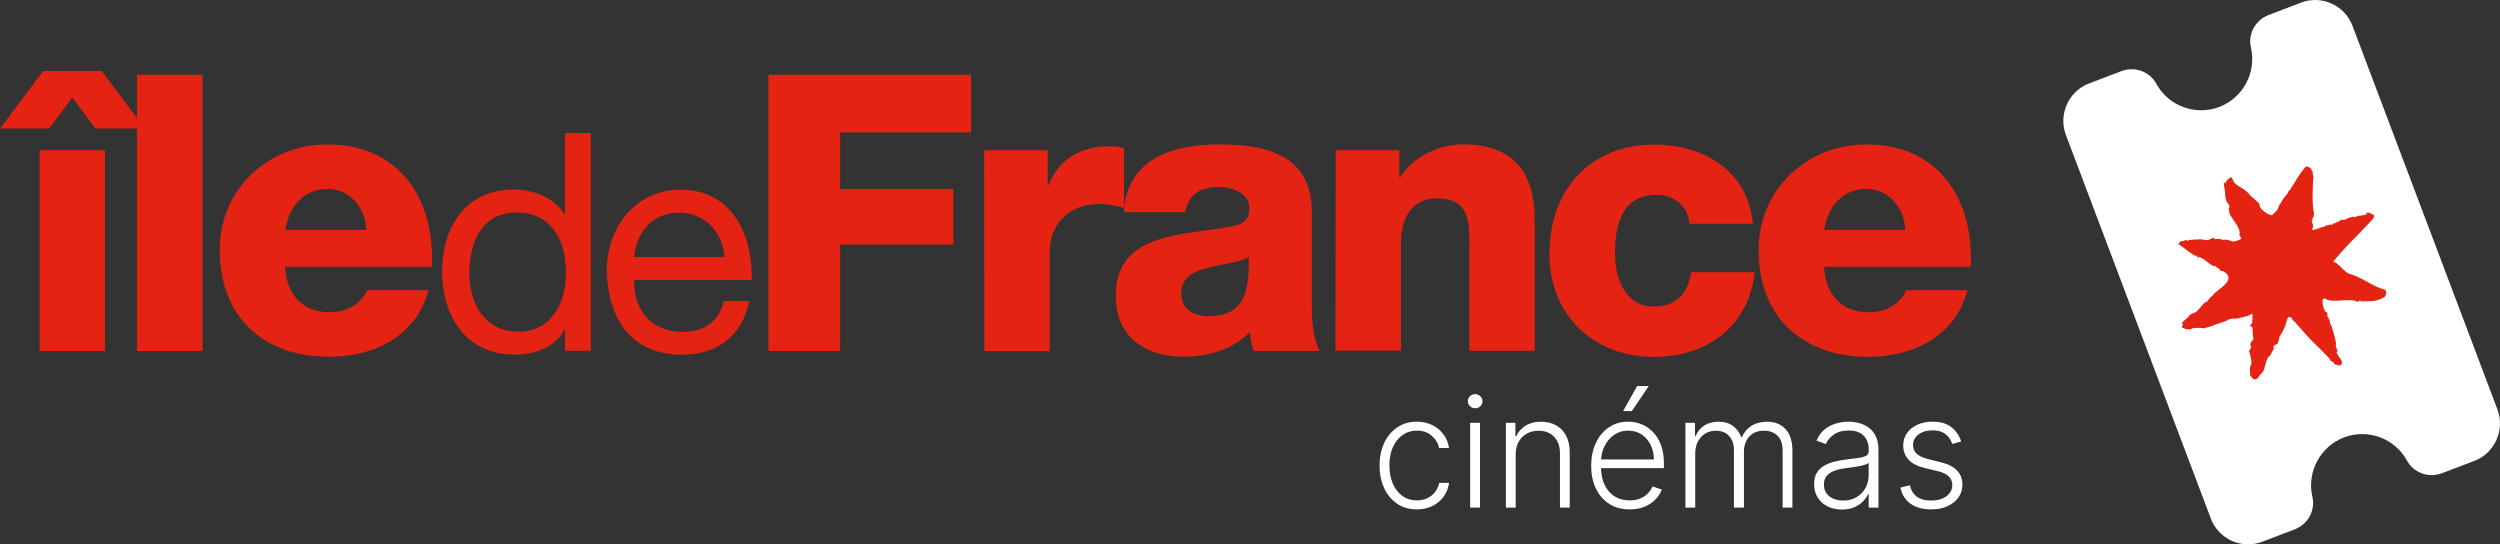 <svg width="248" height="54" viewBox="0 0 248 54" fill="none" xmlns="http://www.w3.org/2000/svg">
<rect x="0" y="0" width="248" height="54" fill="#333333" stroke="none"/>
<path d="M10.416 14.899H3.929V34.818H10.416V14.899Z" fill="#E42313"/>
<path d="M10.084 7.037H4.279L0 12.746H4.891L7.173 9.671L9.472 12.746H13.586V11.707L10.084 7.037Z" fill="#E42313"/>
<path d="M13.586 7.422V11.707V12.746V34.818H20.091V7.422H13.586Z" fill="#E42313"/>
<path d="M28.281 22.81H36.355C36.235 20.574 34.665 18.742 32.504 18.742C30.218 18.742 28.682 20.392 28.299 22.81H28.281ZM28.281 26.448C28.402 29.173 29.955 30.976 32.715 30.976C34.268 30.976 35.808 30.243 36.416 28.788H42.493C41.307 33.393 37.054 35.394 32.638 35.394C26.181 35.394 21.794 31.478 21.794 24.807C21.794 18.703 26.651 14.328 32.487 14.328C39.599 14.328 43.149 19.695 42.843 26.457H28.281V26.448Z" fill="#E42313"/>
<path d="M51.374 32.907C54.816 32.907 56.14 29.94 56.14 27.003C56.14 23.914 54.755 21.081 51.236 21.081C47.746 21.081 46.56 24.066 46.56 27.124C46.56 30.061 48.07 32.89 51.374 32.89M58.607 34.801H56.049V32.691H55.989C55.152 34.402 53.155 35.169 51.025 35.169C46.228 35.169 43.852 31.344 43.852 26.938C43.852 22.519 46.198 18.798 50.964 18.798C52.547 18.798 54.846 19.396 55.989 21.246H56.049V13.201H58.607V34.801Z" fill="#E42313"/>
<path d="M62.916 25.5H71.857C71.736 23.052 69.907 21.094 67.363 21.094C64.684 21.099 63.084 23.117 62.916 25.5ZM74.324 29.862C73.638 33.306 71.158 35.186 67.669 35.186C62.687 35.186 60.345 31.742 60.19 26.955C60.19 22.259 63.265 18.816 67.514 18.816C73.026 18.816 74.717 23.988 74.566 27.779H62.916C62.825 30.503 64.361 32.916 67.76 32.916C69.877 32.916 71.339 31.877 71.797 29.858H74.324" fill="#E42313"/>
<path d="M76.226 34.818V7.422H96.334V13.128H83.343V18.742H94.566V24.261H83.343V34.818H76.226Z" fill="#E42313"/>
<path d="M97.628 14.899H103.934V18.387H104.012C104.969 15.848 107.177 14.518 109.981 14.518C110.468 14.518 111.003 14.566 111.503 14.687V20.622C110.667 20.392 109.903 20.241 109.019 20.241C105.819 20.241 104.132 22.476 104.132 24.967V34.835H97.645" fill="#E42313"/>
<path d="M119.893 31.361C122.985 31.361 124.02 29.602 123.869 25.487C122.955 26.054 121.264 26.176 119.862 26.557C118.417 26.895 117.184 27.518 117.184 29.095C117.184 30.703 118.43 31.361 119.893 31.361ZM111.486 21.034C111.607 18.434 112.828 16.736 114.579 15.697C116.33 14.7 118.629 14.319 120.885 14.319C125.577 14.319 130.128 15.359 130.128 21.003V29.706C130.128 31.387 130.128 33.241 130.891 34.814H124.357C124.128 34.185 124.05 33.592 123.977 32.934C122.304 34.692 119.819 35.381 117.443 35.381C113.664 35.381 110.68 33.471 110.68 29.355C110.68 22.87 117.714 23.373 122.209 22.454C123.321 22.225 123.93 21.844 123.93 20.618C123.93 19.119 122.148 18.551 120.807 18.551C119.008 18.551 117.865 19.361 117.563 21.047H111.486V21.034Z" fill="#E42313"/>
<path d="M132.504 14.899H138.81V17.624H138.888C140.074 15.588 142.739 14.319 145.103 14.319C151.715 14.319 152.245 19.154 152.245 22.03V34.801H145.758V25.166C145.758 22.442 146.065 19.673 142.498 19.673C140.061 19.673 138.978 21.74 138.978 23.927V34.788H132.474" fill="#E42313"/>
<path d="M167.579 22.199C167.531 20.518 166.039 19.322 164.413 19.322C160.79 19.322 160.208 22.428 160.208 25.197C160.208 27.765 161.32 30.412 164.059 30.412C166.298 30.412 167.454 29.113 167.76 27.003H174.066C173.488 32.327 169.36 35.403 164.089 35.403C158.133 35.403 153.703 31.305 153.703 25.201C153.703 18.868 157.723 14.341 164.089 14.341C169.024 14.341 173.427 16.957 173.885 22.203" fill="#E42313"/>
<path d="M180.954 22.81H189.011C188.903 20.574 187.337 18.742 185.159 18.742C182.856 18.742 181.333 20.392 180.954 22.81ZM180.954 26.448C181.075 29.173 182.627 30.976 185.388 30.976C186.958 30.976 188.48 30.243 189.088 28.788H195.166C193.979 33.393 189.727 35.394 185.297 35.394C178.84 35.394 174.454 31.478 174.454 24.807C174.454 18.703 179.31 14.328 185.146 14.328C192.259 14.328 195.808 19.695 195.502 26.457H180.937L180.954 26.448Z" fill="#E42313"/>
<path d="M242.239 46.946C240.932 47.444 239.427 46.904 238.78 45.7L238.778 45.7C237.584 43.495 234.891 42.489 232.533 43.389C230.174 44.288 228.816 46.812 229.387 49.28C229.705 50.635 228.949 52.012 227.623 52.517L224.401 53.745C222.38 54.516 220.085 53.479 219.318 51.449L204.936 13.386C204.169 11.357 205.201 9.051 207.222 8.281L210.444 7.053C211.75 6.555 213.255 7.095 213.902 8.3C215.097 10.505 217.789 11.511 220.148 10.611C222.506 9.712 223.865 7.188 223.293 4.72C222.976 3.365 223.731 1.988 225.058 1.483L228.279 0.255C230.3 -0.516 232.595 0.521 233.362 2.551L247.746 40.613C248.513 42.643 247.481 44.948 245.46 45.718L242.239 46.946Z" fill="white"/>
<path d="M231.14 22.267C231.042 22.298 230.947 22.335 230.854 22.377C230.835 22.368 230.818 22.365 230.819 22.347C230.845 22.258 230.426 22.647 230.405 22.496C230.391 22.471 230.424 22.504 230.365 22.488C230.518 22.509 229.422 22.855 229.422 22.835C229.397 22.783 229.387 22.725 229.392 22.667C229.397 22.609 229.418 22.553 229.452 22.506C229.539 22.291 229.264 21.984 229.367 22.069C229.351 22.056 229.337 22.039 229.328 22.02C229.319 22.001 229.314 21.98 229.314 21.959C229.314 21.939 229.319 21.918 229.328 21.899C229.337 21.88 229.351 21.863 229.367 21.85C229.416 21.883 229.367 21.84 229.395 21.743C229.426 21.725 229.34 21.613 229.417 21.644C229.487 21.626 229.6 21.24 229.521 20.962C229.34 20.547 229.416 17.53 229.509 17.647C229.539 17.439 229.346 17.286 229.439 17.132C229.447 16.975 229.293 16.969 229.309 16.863C229.229 16.543 228.785 16.547 228.828 16.482C228.591 16.532 227.716 17.938 227.708 17.973C227.761 17.921 227.118 18.888 227.131 18.894C227.059 18.876 226.979 19.003 226.963 19.148C226.963 19.165 226.597 19.608 226.637 19.52C226.506 19.726 226.368 19.924 226.255 20.133C226.341 20.076 226.095 20.305 226.124 20.297C226.14 20.272 225.855 20.98 225.855 20.918C225.882 20.822 225.506 21.264 225.462 21.27C225.382 21.589 224.19 20.804 224.167 20.445C224.167 20.43 224.144 20.109 223.982 20.071C224.052 20.133 223.135 19.297 223.204 19.363C222.722 18.726 222.344 18.743 221.634 18.123C221.563 17.93 221.467 17.747 221.348 17.579C221.079 17.645 220.717 18.062 220.793 18.165C220.677 18.211 220.653 18.067 220.613 18.018C220.573 18.176 220.729 19.084 220.729 19.084C220.712 19.214 220.791 19.884 220.819 19.784L220.87 19.844C220.87 19.844 220.791 19.943 220.889 20.007C221 20.202 221.221 20.338 221.143 20.604C221.047 20.654 221.154 21.006 221.143 20.889C221.029 21.448 222.335 22.493 222.156 23.231C222.073 23.297 222.404 23.692 222.335 23.673C222.224 23.803 221.886 23.89 221.649 23.952C221.581 23.991 221.509 23.952 221.435 23.933C221.36 23.913 220.772 23.679 220.605 23.799C220.605 23.816 220.114 23.686 220.111 23.707C220.198 23.609 219.555 23.837 219.653 23.636C219.695 23.473 219.094 23.806 219.242 23.717C219.232 23.724 218.98 23.866 218.987 23.823C218.994 23.78 218.757 23.823 218.812 23.832C218.778 23.822 218.524 23.747 218.56 23.773C218.418 23.679 218.39 23.806 218.223 23.724C218.148 23.753 218.068 23.765 217.988 23.759C217.977 23.759 217.609 23.773 217.609 23.759C217.64 23.746 217.292 23.861 217.267 23.769C217.282 23.752 216.994 23.972 216.911 23.836C216.949 23.726 216.589 23.927 216.53 23.935C216.471 23.943 216.307 23.849 216.342 23.907C216.312 23.922 216.088 24.198 216.088 24.198C216.13 24.211 217.322 25.104 217.135 24.965C217.276 25.072 217.425 25.17 217.579 25.257C217.528 25.388 218.039 25.265 217.958 25.554C218.432 25.273 219.406 26.582 219.749 26.375C219.789 26.375 219.936 26.603 219.986 26.584C219.908 26.519 220.232 26.692 220.128 26.684C220.175 26.737 220.16 26.718 220.314 26.88C220.707 26.863 220.869 27.183 220.997 27.29C221.427 28.111 219.651 28.903 219.498 29.319C219.498 29.339 219.497 29.358 219.466 29.35C219.487 29.369 219.221 29.468 219.189 29.597L218.918 29.939C218.682 29.871 218.08 30.825 217.835 30.946L217.258 31.214C217.21 31.263 217.166 31.316 217.127 31.373C217.082 31.455 217.016 31.523 216.937 31.573C216.793 31.69 216.656 31.816 216.526 31.948L216.437 32.117L216.58 32.179C216.538 32.226 216.503 32.278 216.474 32.334C216.453 32.374 216.403 32.493 216.516 32.519C216.629 32.545 216.697 32.545 216.724 32.601C216.752 32.657 217.216 32.69 217.254 32.684C217.292 32.677 217.516 32.57 217.516 32.57C217.738 32.498 218.469 32.508 218.563 32.583C218.546 32.583 219.626 32.322 219.656 32.23C219.691 32.23 220.319 32.012 220.319 32.012C220.491 31.93 220.886 31.866 221.012 31.725C220.891 31.747 221.518 31.531 221.696 31.618C221.751 31.648 223.267 31.334 223.315 31.14C223.349 31.145 223.381 31.16 223.406 31.183C223.432 31.207 223.45 31.237 223.458 31.27C223.421 31.47 223.458 32.023 223.377 32.119C223.377 32.041 223.166 32.263 223.238 32.38C223.39 32.426 223.383 32.373 223.478 32.595C223.432 32.492 223.488 33.043 223.478 33.248C223.486 33.351 223.653 33.701 223.373 33.838C223.323 33.949 223.268 34.056 223.207 34.161C223.229 34 223.229 34.245 223.198 34.199C223.34 34.13 223.298 34.565 223.266 34.617C223.294 34.546 223.191 34.699 223.182 34.65C222.952 35.096 223.434 35.145 223.157 35.196C223.275 35.231 223.338 35.827 223.331 35.738C223.358 35.933 223.34 36.132 223.28 36.32C223.239 36.19 223.171 36.548 223.191 36.644C223.239 36.865 223.127 37.288 223.34 37.386C223.309 37.297 223.5 37.591 223.5 37.591C223.999 37.8 224.123 37.148 224.343 37.047C224.42 37.03 224.505 36.729 224.578 36.755C224.578 36.729 224.885 35.3 225.116 35.372C225.105 35.372 225.501 34.788 225.58 34.536C225.58 34.553 225.39 34.328 225.79 34.157C225.981 34.22 226.073 33.708 226.122 33.414C226.133 33.248 226.252 33.329 226.272 33.153C226.438 32.917 226.57 32.659 226.665 32.387C226.72 32.394 226.729 32.126 226.768 32.162C226.659 32.068 226.862 31.96 226.836 31.878C226.873 31.736 226.861 31.616 226.924 31.616C226.981 31.339 227.156 31.46 227.195 31.486C227.276 31.533 227.39 31.462 227.403 31.667C227.323 31.77 227.665 31.867 227.632 31.928C227.621 31.879 229.246 33.79 229.693 34.156C229.714 34.175 230.972 35.42 230.917 35.408C231.057 35.476 231.172 35.73 231.179 35.712C231.124 35.793 231.416 35.928 231.469 35.928C231.659 36.259 231.668 36.19 231.772 36.133C231.803 36.281 232.056 36.211 232.149 36.264C232.123 36.192 232.348 36.133 232.299 36.05C232.367 36.075 232.252 35.781 232.315 35.816C232.234 35.678 231.759 35.045 231.791 34.928C231.802 34.89 231.861 34.906 231.895 34.911C231.895 34.874 231.833 34.836 231.802 34.809C231.889 34.809 231.909 34.762 231.861 34.668C231.776 34.716 231.658 34.175 231.73 34.1C231.761 33.962 231.337 32.271 231.145 32.105C231.132 31.948 231.104 31.794 231.061 31.642C230.731 31.437 231.003 31.03 230.776 30.957C230.725 31.056 230.489 30.672 230.455 30.353C230.345 30.152 230.455 29.674 230.378 29.746C230.316 29.674 230.717 29.501 230.82 29.724C231.675 30.044 233.307 29.509 233.897 29.966C234.036 29.705 234.351 29.908 234.181 29.857C234.155 29.889 234.213 29.908 234.249 29.918C234.171 29.901 234.824 29.857 234.923 29.909C234.672 29.849 235.291 29.889 235.268 29.879C235.046 29.832 235.709 29.96 236.414 29.524C236.667 29.445 236.62 29.315 236.726 29.072C236.683 29.279 236.792 28.867 236.576 28.735C235.33 28.422 234.337 27.505 233.094 27.179C232.612 27.077 231.832 25.9 231.417 25.973C232.172 25.117 232.903 24.262 233.677 23.534C233.838 23.387 235.391 21.709 235.391 21.73C235.451 21.644 235.537 21.367 235.529 21.486C235.527 21.43 235.508 21.377 235.473 21.333C235.473 21.354 234.888 20.901 234.738 21.183C234.942 21.314 234.319 21.354 234.171 21.388C234.153 21.399 234.132 21.406 234.111 21.408C234.09 21.41 234.069 21.407 234.049 21.398C233.892 21.362 233.689 21.536 233.587 21.56C233.359 21.358 232.787 21.734 232.528 21.822C232.423 21.82 232.319 21.81 232.215 21.793C232.13 21.935 232.132 21.895 232.154 21.882C232.017 21.971 231.867 22.041 231.71 22.09C231.747 22.102 231.519 22.198 231.433 22.178C231.441 22.216 231.397 22.322 231.263 22.299C231.162 22.268 231.176 22.232 231.14 22.268" fill="#E42313"/>
<path d="M140.553 50.532C139.804 50.532 139.152 50.344 138.596 49.968C138.043 49.592 137.614 49.077 137.309 48.424C137.003 47.77 136.851 47.025 136.851 46.189C136.851 45.346 137.005 44.596 137.314 43.938C137.627 43.281 138.059 42.766 138.612 42.394C139.164 42.018 139.806 41.83 140.537 41.83C141.097 41.83 141.604 41.939 142.058 42.158C142.512 42.374 142.887 42.679 143.181 43.073C143.479 43.464 143.667 43.92 143.743 44.442H142.761C142.66 43.968 142.414 43.562 142.025 43.226C141.64 42.887 141.149 42.717 140.553 42.717C140.019 42.717 139.546 42.863 139.135 43.155C138.725 43.444 138.403 43.847 138.17 44.365C137.941 44.88 137.827 45.477 137.827 46.156C137.827 46.839 137.939 47.443 138.165 47.969C138.39 48.491 138.706 48.9 139.114 49.196C139.524 49.492 140.004 49.639 140.553 49.639C140.924 49.639 141.262 49.57 141.567 49.431C141.876 49.289 142.134 49.088 142.342 48.829C142.552 48.57 142.694 48.261 142.767 47.903H143.748C143.676 48.411 143.496 48.864 143.209 49.261C142.925 49.656 142.556 49.966 142.102 50.193C141.651 50.419 141.135 50.532 140.553 50.532Z" fill="white"/>
<path d="M145.839 50.357V41.945H146.816V50.357H145.839ZM146.336 40.499C146.136 40.499 145.965 40.431 145.823 40.296C145.681 40.158 145.61 39.992 145.61 39.798C145.61 39.605 145.681 39.44 145.823 39.305C145.965 39.166 146.136 39.097 146.336 39.097C146.536 39.097 146.706 39.166 146.848 39.305C146.99 39.44 147.061 39.605 147.061 39.798C147.061 39.992 146.99 40.158 146.848 40.296C146.706 40.431 146.536 40.499 146.336 40.499Z" fill="white"/>
<path d="M150.353 45.099V50.357H149.382V41.945H150.326V43.265H150.413C150.609 42.834 150.915 42.489 151.329 42.23C151.747 41.967 152.263 41.835 152.878 41.835C153.441 41.835 153.935 41.954 154.361 42.191C154.79 42.425 155.122 42.77 155.359 43.226C155.598 43.683 155.718 44.243 155.718 44.908V50.357H154.748V44.968C154.748 44.278 154.555 43.732 154.17 43.33C153.788 42.929 153.276 42.728 152.632 42.728C152.192 42.728 151.802 42.823 151.46 43.013C151.118 43.203 150.847 43.477 150.647 43.834C150.451 44.188 150.353 44.61 150.353 45.099Z" fill="white"/>
<path d="M161.66 50.532C160.879 50.532 160.203 50.349 159.632 49.984C159.061 49.616 158.62 49.106 158.307 48.456C157.998 47.803 157.844 47.051 157.844 46.2C157.844 45.353 157.998 44.601 158.307 43.944C158.62 43.283 159.05 42.766 159.599 42.394C160.152 42.018 160.79 41.83 161.513 41.83C161.968 41.83 162.406 41.914 162.827 42.082C163.249 42.246 163.627 42.5 163.962 42.843C164.3 43.183 164.567 43.612 164.763 44.13C164.959 44.645 165.058 45.255 165.058 45.959V46.441H158.514V45.581H164.065C164.065 45.041 163.956 44.555 163.738 44.124C163.523 43.69 163.224 43.347 162.838 43.095C162.457 42.843 162.015 42.717 161.513 42.717C160.983 42.717 160.515 42.859 160.112 43.144C159.708 43.429 159.392 43.805 159.163 44.272C158.938 44.74 158.823 45.251 158.82 45.806V46.321C158.82 46.989 158.934 47.573 159.163 48.073C159.396 48.57 159.725 48.955 160.15 49.229C160.575 49.502 161.079 49.639 161.66 49.639C162.057 49.639 162.404 49.577 162.702 49.453C163.004 49.329 163.256 49.163 163.46 48.955C163.667 48.743 163.823 48.511 163.929 48.259L164.85 48.56C164.723 48.915 164.514 49.241 164.223 49.541C163.936 49.84 163.576 50.081 163.144 50.264C162.715 50.443 162.22 50.532 161.66 50.532ZM161.012 40.778L162.408 38.292H163.558L161.884 40.778H161.012Z" fill="white"/>
<path d="M167.196 50.357V41.945H168.14V43.237H168.227C168.394 42.803 168.672 42.462 169.061 42.213C169.454 41.961 169.925 41.835 170.473 41.835C171.051 41.835 171.526 41.972 171.897 42.246C172.271 42.516 172.551 42.889 172.736 43.363H172.807C172.996 42.896 173.303 42.525 173.729 42.252C174.158 41.974 174.677 41.835 175.288 41.835C176.066 41.835 176.68 42.082 177.131 42.575C177.582 43.064 177.807 43.779 177.807 44.721V50.357H176.837V44.721C176.837 44.057 176.668 43.559 176.33 43.226C175.992 42.894 175.546 42.728 174.994 42.728C174.354 42.728 173.861 42.925 173.516 43.319C173.171 43.714 172.998 44.214 172.998 44.82V50.357H172.006V44.634C172.006 44.064 171.848 43.604 171.531 43.254C171.215 42.903 170.77 42.728 170.195 42.728C169.81 42.728 169.463 42.823 169.154 43.013C168.849 43.203 168.607 43.467 168.429 43.807C168.254 44.143 168.167 44.53 168.167 44.968V50.357H167.196Z" fill="white"/>
<path d="M182.716 50.548C182.211 50.548 181.749 50.45 181.331 50.253C180.913 50.052 180.58 49.764 180.333 49.388C180.086 49.008 179.962 48.548 179.962 48.007C179.962 47.591 180.041 47.241 180.197 46.956C180.353 46.671 180.575 46.437 180.862 46.255C181.149 46.072 181.489 45.928 181.882 45.822C182.274 45.716 182.707 45.634 183.18 45.576C183.648 45.517 184.045 45.466 184.368 45.422C184.695 45.379 184.944 45.309 185.115 45.214C185.286 45.119 185.372 44.966 185.372 44.754V44.557C185.372 43.984 185.201 43.533 184.859 43.205C184.521 42.872 184.034 42.706 183.398 42.706C182.794 42.706 182.302 42.839 181.92 43.106C181.542 43.372 181.277 43.686 181.124 44.048L180.202 43.714C180.391 43.254 180.653 42.887 180.988 42.613C181.322 42.336 181.696 42.136 182.111 42.016C182.525 41.892 182.945 41.83 183.37 41.83C183.69 41.83 184.023 41.872 184.368 41.956C184.717 42.04 185.041 42.186 185.339 42.394C185.637 42.598 185.879 42.885 186.064 43.254C186.249 43.619 186.342 44.083 186.342 44.645V50.357H185.372V49.026H185.312C185.195 49.274 185.023 49.515 184.794 49.749C184.565 49.983 184.277 50.174 183.932 50.324C183.587 50.474 183.181 50.548 182.716 50.548ZM182.847 49.656C183.363 49.656 183.81 49.541 184.188 49.311C184.566 49.081 184.857 48.776 185.061 48.396C185.268 48.013 185.372 47.591 185.372 47.131V45.915C185.299 45.985 185.177 46.047 185.006 46.102C184.839 46.156 184.645 46.206 184.423 46.249C184.205 46.29 183.987 46.324 183.768 46.353C183.55 46.383 183.354 46.408 183.18 46.43C182.707 46.489 182.303 46.58 181.969 46.704C181.635 46.828 181.378 47 181.2 47.219C181.022 47.434 180.933 47.712 180.933 48.051C180.933 48.562 181.115 48.959 181.478 49.24C181.842 49.517 182.298 49.656 182.847 49.656Z" fill="white"/>
<path d="M194.551 43.791L193.662 44.042C193.575 43.791 193.452 43.562 193.292 43.358C193.132 43.153 192.923 42.991 192.665 42.87C192.41 42.75 192.094 42.69 191.716 42.69C191.149 42.69 190.683 42.825 190.32 43.095C189.956 43.365 189.775 43.714 189.775 44.141C189.775 44.502 189.898 44.796 190.145 45.023C190.396 45.245 190.782 45.422 191.301 45.554L192.566 45.866C193.268 46.038 193.793 46.31 194.142 46.682C194.495 47.054 194.671 47.522 194.671 48.084C194.671 48.559 194.54 48.98 194.279 49.349C194.017 49.718 193.651 50.008 193.183 50.22C192.717 50.428 192.177 50.532 191.563 50.532C190.745 50.532 190.071 50.348 189.54 49.979C189.009 49.606 188.67 49.07 188.52 48.369L189.453 48.139C189.573 48.639 189.807 49.017 190.156 49.273C190.509 49.528 190.972 49.656 191.547 49.656C192.19 49.656 192.705 49.512 193.09 49.223C193.475 48.931 193.668 48.566 193.668 48.128C193.668 47.788 193.555 47.504 193.33 47.273C193.104 47.04 192.763 46.868 192.305 46.759L190.936 46.43C190.209 46.255 189.671 45.977 189.322 45.598C188.973 45.218 188.799 44.747 188.799 44.185C188.799 43.721 188.924 43.314 189.175 42.964C189.426 42.609 189.771 42.332 190.211 42.131C190.651 41.93 191.152 41.83 191.716 41.83C192.483 41.83 193.095 42.005 193.553 42.356C194.015 42.703 194.348 43.181 194.551 43.791Z" fill="white"/>
</svg>
